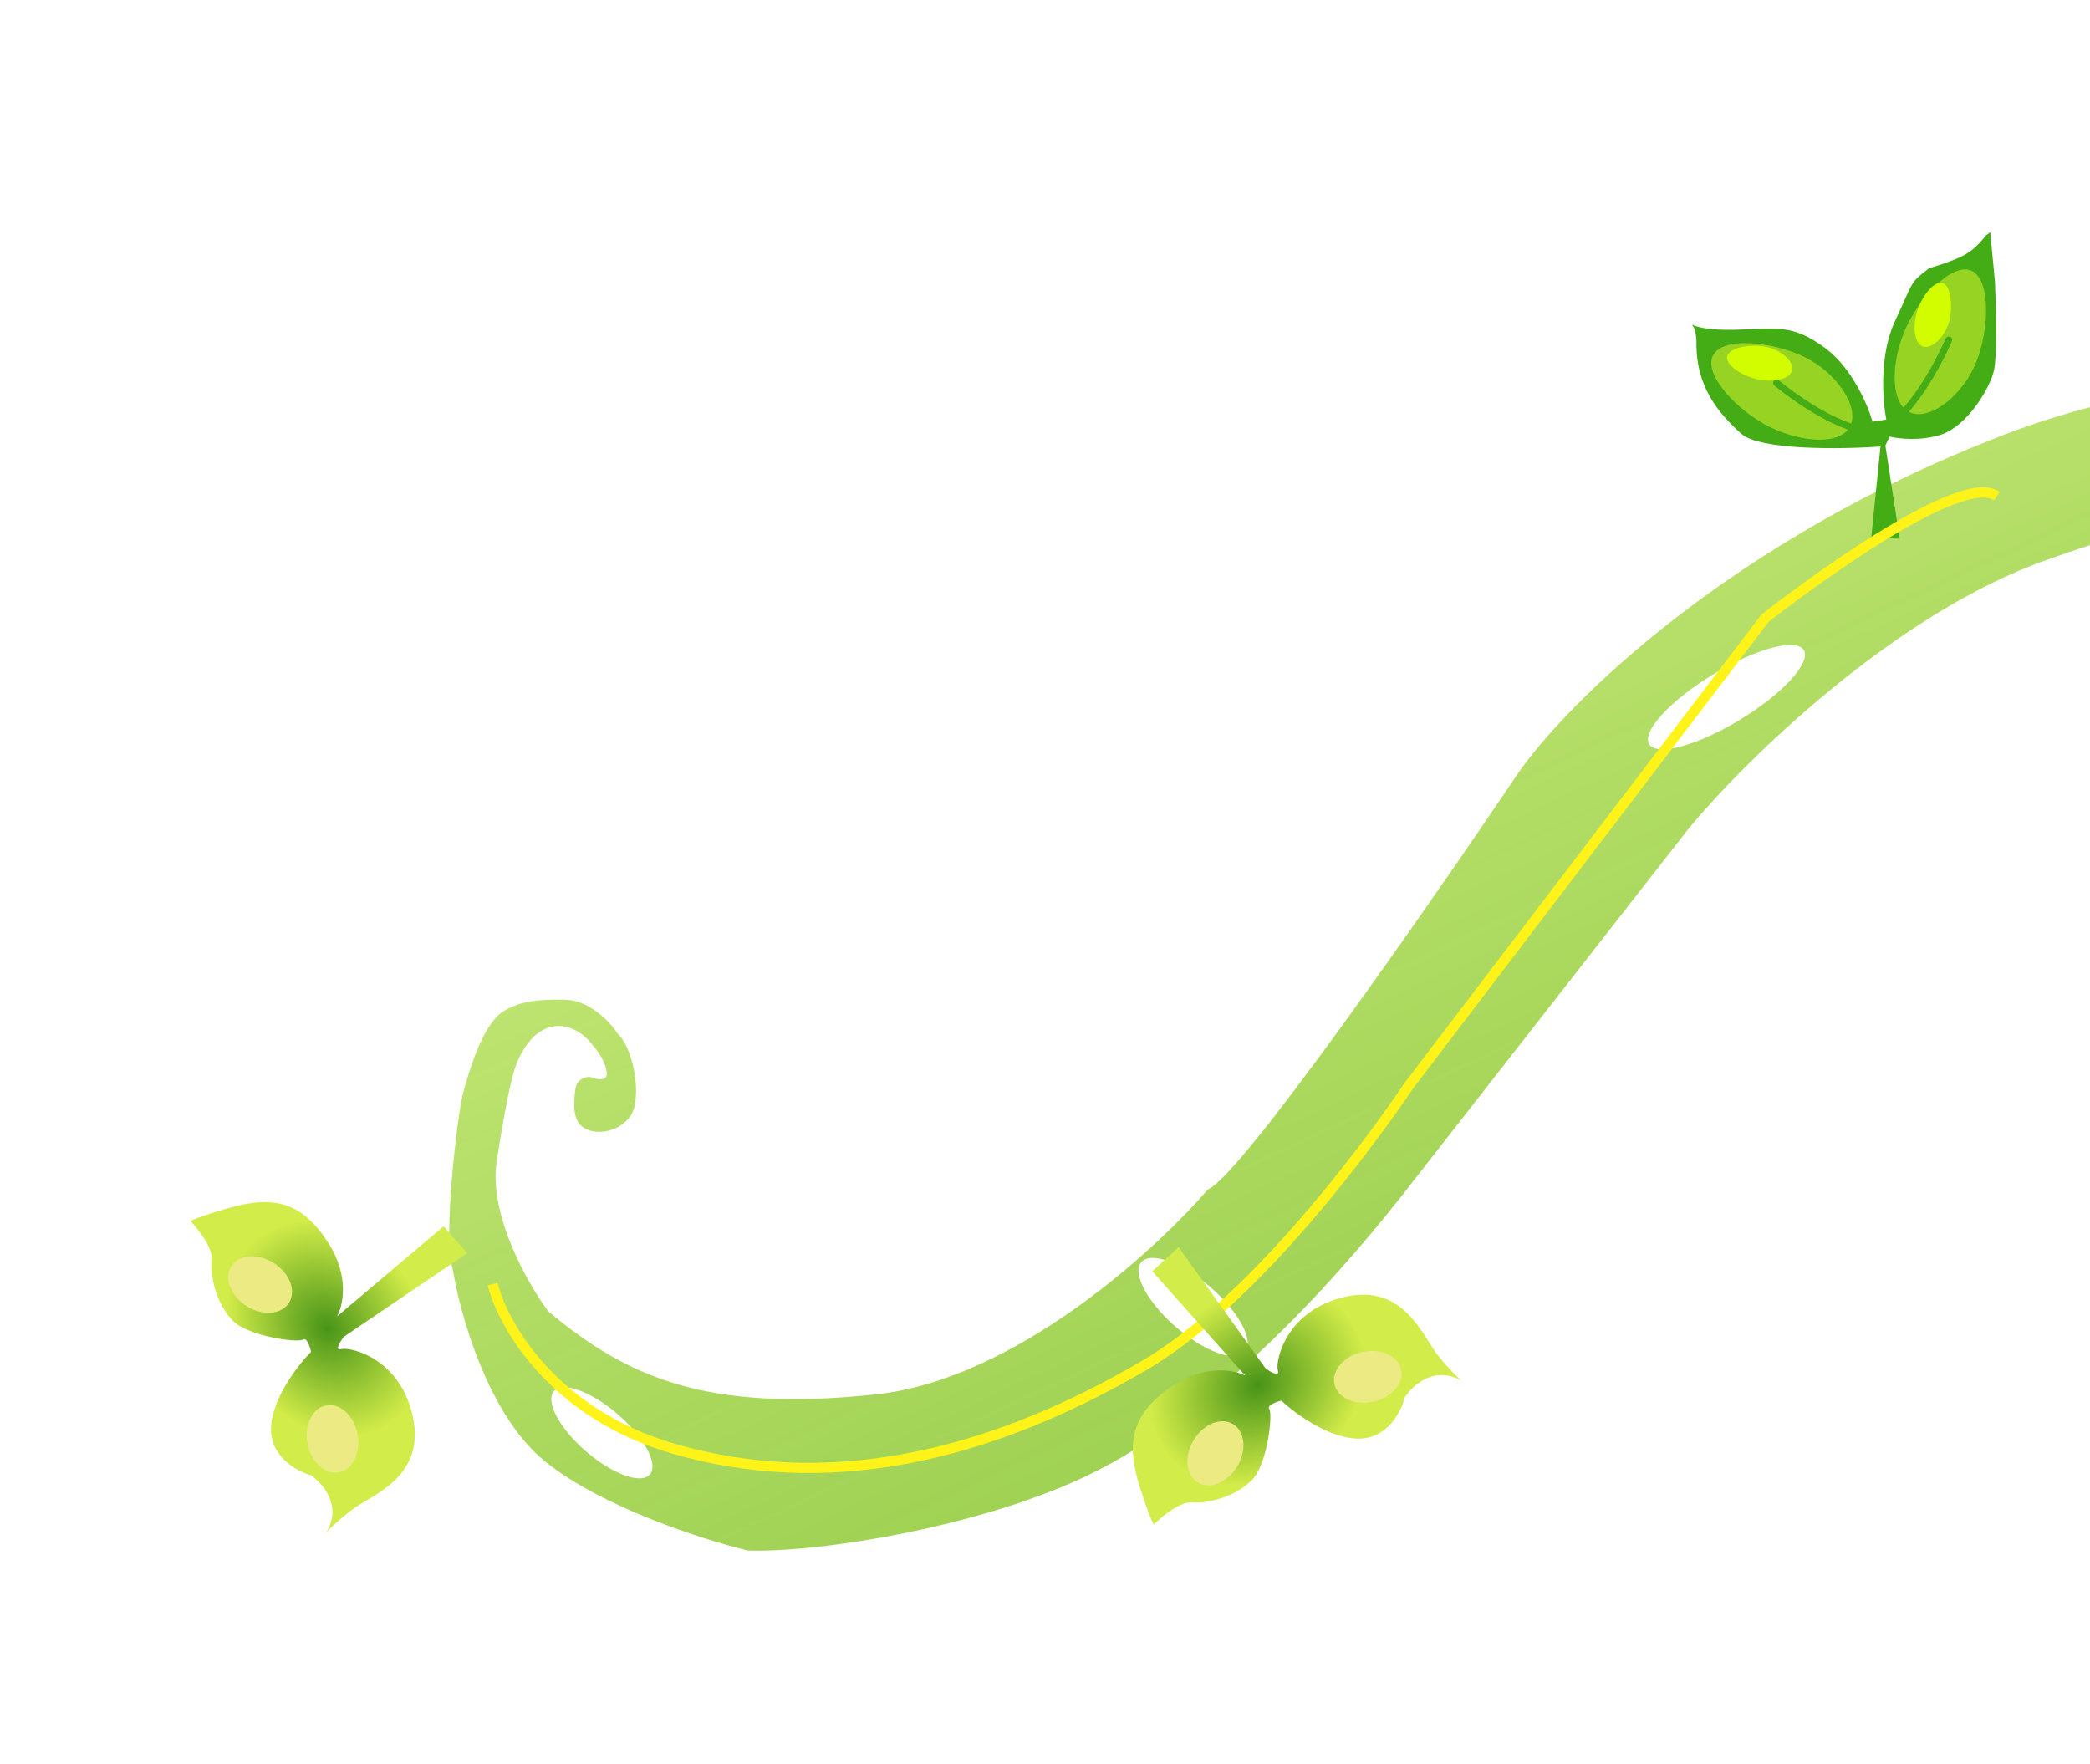 <svg width="616" height="520" viewBox="0 0 616 520" fill="none" xmlns="http://www.w3.org/2000/svg">
<path d="M590.751 128.106C671.611 97.041 783.157 109.498 809.73 128.517L817.641 173.256C812.371 168.579 754.797 159.707 735.505 155.553C684.852 144.647 659.366 145.178 603.168 165.044C558.209 180.938 514.313 224.204 497.985 243.85L416.767 347.814C394.899 376.149 358.967 416.539 320.196 435.014C288.585 450.077 241.477 457.663 220.418 456.985C207.405 453.854 177.203 444.191 160.492 430.589C143.78 416.986 135.455 386.992 133.381 373.695C130.469 365.406 134.805 328.088 136.601 321.703C138.397 315.317 142.292 301.984 148.211 298.199C152.623 295.378 157.492 294.467 166.56 294.639C173.814 294.777 179.877 301.312 182.002 304.562C187.073 309.403 189.304 324.238 185.723 329.054C182.143 333.87 175.571 334.583 172.123 332.424C168.675 330.266 169.049 325.249 169.545 321.211C169.941 317.981 172.642 317.316 173.943 317.387C177.71 318.91 178.777 317.618 178.839 316.782C178.903 313.434 176.092 309.566 174.679 308.051C172.867 305.458 167.699 300.801 161.518 302.917C155.338 305.033 152.069 313.065 151.207 316.816C150.613 318.712 148.819 326.456 146.398 342.263C143.977 358.07 155.529 378.348 161.607 386.511C184.55 405.646 207.651 416.411 258.272 410.952C298.77 406.585 340.291 368.875 355.989 350.566C365.549 346.84 420.974 267.183 447.492 227.82C461.553 207.526 509.891 159.172 590.751 128.106Z" fill="url(#paint0_linear_105_2293)"/>
<path d="M554.246 131.607L551.512 158.598L559.907 158.732L555.685 131.322L556.956 128.68C559.523 129.318 566.17 130.087 572.224 128.053C579.791 125.511 586.572 114.457 587.735 108.997C588.664 104.629 588.295 89.908 587.994 83.093L586.589 68.427L585.293 69.43C582.785 72.616 580.653 74.681 576.221 76.454C572.676 77.872 569.699 78.74 568.654 78.996C562.692 83.612 564.247 82.407 558.469 94.757C553.847 104.637 554.871 118.133 555.961 123.647L551.905 124.299C550.565 119.533 545.92 108.535 538.067 102.676C528.251 95.351 523.618 96.864 511.427 97.182C499.236 97.499 497.948 94.765 498.952 96.061C499.754 97.098 499.988 99.543 500.005 100.635C499.746 113.687 506.226 121.522 513.141 127.777C518.673 132.78 542.849 132.415 554.246 131.607Z" fill="#44AD16"/>
<g filter="url(#filter0_f_105_2293)">
<path d="M582.488 106.664C586.366 96.925 586.802 82.089 580.897 79.738C574.991 77.386 564.979 88.409 561.101 98.148C557.223 107.888 557.257 119.274 563.162 121.625C569.068 123.977 578.61 116.404 582.488 106.664Z" fill="#97D323"/>
</g>
<g filter="url(#filter1_f_105_2293)">
<path d="M531.806 105.198C522.371 100.629 507.605 99.126 504.835 104.847C502.064 110.568 512.338 121.347 521.773 125.916C531.208 130.485 542.567 131.271 545.338 125.549C548.108 119.828 541.241 109.766 531.806 105.198Z" fill="#97D323"/>
</g>
<g filter="url(#filter2_f_105_2293)">
<path d="M520.267 102.155C515.831 101.346 509.538 102.421 509.047 105.111C508.557 107.801 514.055 111.087 518.491 111.896C522.927 112.705 527.726 111.724 528.216 109.034C528.707 106.344 524.703 102.963 520.267 102.155Z" fill="#D1FD00"/>
</g>
<g filter="url(#filter3_f_105_2293)">
<path d="M574.446 94.848C575.64 90.5 575.12 84.137 572.484 83.413C569.847 82.689 566.092 87.878 564.898 92.226C563.704 96.574 564.26 101.44 566.897 102.164C569.533 102.888 573.252 99.196 574.446 94.848Z" fill="#D1FD00"/>
</g>
<path d="M523.637 112.875C529.369 117.612 543.018 127.075 551.753 127.03C560.488 126.986 570.46 109.127 574.354 100.203" stroke="#44AD16" stroke-width="2.014" stroke-linecap="round"/>
<g filter="url(#filter4_f_105_2293)">
<ellipse rx="26.686" ry="7.769" transform="matrix(-0.854 0.52 0.52 0.854 508.849 205.465)" fill="white"/>
</g>
<g filter="url(#filter5_f_105_2293)">
<ellipse rx="20.207" ry="7.769" transform="matrix(-0.756 -0.655 -0.655 0.756 351.666 385.223)" fill="white"/>
</g>
<g filter="url(#filter6_f_105_2293)">
<ellipse rx="18.716" ry="7.196" transform="matrix(-0.756 -0.655 -0.655 0.756 177.399 422.294)" fill="white"/>
</g>
<g filter="url(#filter7_f_105_2293)">
<path d="M145.198 378.486C148.137 390.322 162.903 416.586 198.451 426.954C242.887 439.914 289.79 430.242 337.297 402.401C375.471 380.028 415.153 320.086 415.153 320.086L520.244 182.178C520.244 182.178 576.853 137.64 588.529 146.239" stroke="#FFF319" stroke-width="3"/>
</g>
<path d="M347.377 367.549L372.985 403.293C374.471 404.371 377.281 406 376.63 403.895C375.817 401.265 378.933 386.179 396.438 382.207C413.943 378.234 419.431 394.118 423.842 399.527C427.371 403.854 429.908 406.249 430.735 406.906C422.753 402.342 416.246 408.36 413.991 411.94C413.001 416.041 408.846 424.194 400.141 424.004C391.436 423.814 381.523 416.456 377.655 412.801C376.137 413.174 373.304 414.204 374.116 415.337C375.13 416.752 373.683 431.178 369.135 436.043C364.587 440.908 356.088 443.248 351.482 442.799C347.098 442.371 340.433 448.915 340.104 449.329C340.107 449.333 340.109 449.336 340.111 449.339C340.236 449.263 340.292 449.56 340.111 449.339C340.109 449.34 340.107 449.342 340.104 449.343C340.087 449.356 340.087 449.35 340.104 449.329C339.776 448.916 338.709 446.869 335.989 438.367C331.668 424.861 333.681 416.457 345.613 408.444C355.159 402.033 363.859 403.762 367.016 405.427L339.644 374.696L347.377 367.549Z" fill="url(#paint1_radial_105_2293)"/>
<g filter="url(#filter8_f_105_2293)">
<ellipse cx="403.146" cy="405.799" rx="10.056" ry="7.505" transform="rotate(167.701 403.146 405.799)" fill="#ECEA83"/>
</g>
<g filter="url(#filter9_f_105_2293)">
<ellipse cx="358.229" cy="428.328" rx="10.056" ry="7.505" transform="rotate(120.979 358.229 428.328)" fill="#ECEA83"/>
</g>
<path d="M137.722 369.347L101.317 394.006C100.2 395.463 98.498 398.229 100.619 397.633C103.27 396.89 118.268 400.402 121.779 418.005C125.289 435.609 109.267 440.677 103.744 444.944C99.325 448.358 96.864 450.831 96.186 451.641C100.958 443.781 95.113 437.119 91.594 434.77C87.521 433.673 79.479 429.304 79.898 420.607C80.317 411.91 87.933 402.194 91.689 398.424C91.356 396.897 90.401 394.038 89.248 394.819C87.806 395.796 73.423 393.969 68.68 389.295C63.936 384.621 61.821 376.063 62.391 371.47C62.933 367.1 56.568 360.264 56.162 359.925C56.158 359.927 56.155 359.929 56.152 359.932C56.225 360.058 55.926 360.107 56.152 359.932C56.151 359.929 56.149 359.927 56.148 359.924C56.136 359.907 56.141 359.907 56.162 359.925C56.583 359.607 58.658 358.595 67.228 356.1C80.844 352.136 89.192 354.369 96.888 366.508C103.045 376.219 101.088 384.871 99.34 387.983L130.782 361.429L137.722 369.347Z" fill="url(#paint2_radial_105_2293)"/>
<g filter="url(#filter10_f_105_2293)">
<ellipse cx="98.018" cy="424.09" rx="10.056" ry="7.505" transform="rotate(-100.791 98.018 424.09)" fill="#ECEA83"/>
</g>
<g filter="url(#filter11_f_105_2293)">
<ellipse cx="76.679" cy="378.596" rx="10.056" ry="7.505" transform="rotate(-147.513 76.679 378.596)" fill="#ECEA83"/>
</g>
<defs>
<filter id="filter0_f_105_2293" x="551.709" y="72.705" width="40.377" height="56.064" filterUnits="userSpaceOnUse" color-interpolation-filters="sRGB">
<feFlood flood-opacity="0" result="BackgroundImageFix"/>
<feBlend mode="normal" in="SourceGraphic" in2="BackgroundImageFix" result="shape"/>
<feGaussianBlur stdDeviation="3.356" result="effect1_foregroundBlur_105_2293"/>
</filter>
<filter id="filter1_f_105_2293" x="497.663" y="94.421" width="55.007" height="41.884" filterUnits="userSpaceOnUse" color-interpolation-filters="sRGB">
<feFlood flood-opacity="0" result="BackgroundImageFix"/>
<feBlend mode="normal" in="SourceGraphic" in2="BackgroundImageFix" result="shape"/>
<feGaussianBlur stdDeviation="3.356" result="effect1_foregroundBlur_105_2293"/>
</filter>
<filter id="filter2_f_105_2293" x="502.305" y="95.18" width="32.664" height="23.703" filterUnits="userSpaceOnUse" color-interpolation-filters="sRGB">
<feFlood flood-opacity="0" result="BackgroundImageFix"/>
<feBlend mode="normal" in="SourceGraphic" in2="BackgroundImageFix" result="shape"/>
<feGaussianBlur stdDeviation="3.356" result="effect1_foregroundBlur_105_2293"/>
</filter>
<filter id="filter3_f_105_2293" x="557.587" y="76.633" width="24.179" height="32.335" filterUnits="userSpaceOnUse" color-interpolation-filters="sRGB">
<feFlood flood-opacity="0" result="BackgroundImageFix"/>
<feBlend mode="normal" in="SourceGraphic" in2="BackgroundImageFix" result="shape"/>
<feGaussianBlur stdDeviation="3.356" result="effect1_foregroundBlur_105_2293"/>
</filter>
<filter id="filter4_f_105_2293" x="455.702" y="160.07" width="106.293" height="90.791" filterUnits="userSpaceOnUse" color-interpolation-filters="sRGB">
<feFlood flood-opacity="0" result="BackgroundImageFix"/>
<feBlend mode="normal" in="SourceGraphic" in2="BackgroundImageFix" result="shape"/>
<feGaussianBlur stdDeviation="15" result="effect1_foregroundBlur_105_2293"/>
</filter>
<filter id="filter5_f_105_2293" x="305.563" y="340.743" width="92.204" height="88.961" filterUnits="userSpaceOnUse" color-interpolation-filters="sRGB">
<feFlood flood-opacity="0" result="BackgroundImageFix"/>
<feBlend mode="normal" in="SourceGraphic" in2="BackgroundImageFix" result="shape"/>
<feGaussianBlur stdDeviation="15" result="effect1_foregroundBlur_105_2293"/>
</filter>
<filter id="filter6_f_105_2293" x="132.485" y="378.882" width="89.826" height="86.823" filterUnits="userSpaceOnUse" color-interpolation-filters="sRGB">
<feFlood flood-opacity="0" result="BackgroundImageFix"/>
<feBlend mode="normal" in="SourceGraphic" in2="BackgroundImageFix" result="shape"/>
<feGaussianBlur stdDeviation="15" result="effect1_foregroundBlur_105_2293"/>
</filter>
<filter id="filter7_f_105_2293" x="137.742" y="137.637" width="457.676" height="302.493" filterUnits="userSpaceOnUse" color-interpolation-filters="sRGB">
<feFlood flood-opacity="0" result="BackgroundImageFix"/>
<feBlend mode="normal" in="SourceGraphic" in2="BackgroundImageFix" result="shape"/>
<feGaussianBlur stdDeviation="3" result="effect1_foregroundBlur_105_2293"/>
</filter>
<filter id="filter8_f_105_2293" x="387.821" y="392.788" width="30.65" height="26.021" filterUnits="userSpaceOnUse" color-interpolation-filters="sRGB">
<feFlood flood-opacity="0" result="BackgroundImageFix"/>
<feBlend mode="normal" in="SourceGraphic" in2="BackgroundImageFix" result="shape"/>
<feGaussianBlur stdDeviation="2.685" result="effect1_foregroundBlur_105_2293"/>
</filter>
<filter id="filter9_f_105_2293" x="344.601" y="413.509" width="27.255" height="29.638" filterUnits="userSpaceOnUse" color-interpolation-filters="sRGB">
<feFlood flood-opacity="0" result="BackgroundImageFix"/>
<feBlend mode="normal" in="SourceGraphic" in2="BackgroundImageFix" result="shape"/>
<feGaussianBlur stdDeviation="2.685" result="effect1_foregroundBlur_105_2293"/>
</filter>
<filter id="filter10_f_105_2293" x="85.038" y="408.742" width="25.96" height="30.696" filterUnits="userSpaceOnUse" color-interpolation-filters="sRGB">
<feFlood flood-opacity="0" result="BackgroundImageFix"/>
<feBlend mode="normal" in="SourceGraphic" in2="BackgroundImageFix" result="shape"/>
<feGaussianBlur stdDeviation="2.685" result="effect1_foregroundBlur_105_2293"/>
</filter>
<filter id="filter11_f_105_2293" x="61.916" y="364.905" width="29.526" height="27.382" filterUnits="userSpaceOnUse" color-interpolation-filters="sRGB">
<feFlood flood-opacity="0" result="BackgroundImageFix"/>
<feBlend mode="normal" in="SourceGraphic" in2="BackgroundImageFix" result="shape"/>
<feGaussianBlur stdDeviation="2.685" result="effect1_foregroundBlur_105_2293"/>
</filter>
<linearGradient id="paint0_linear_105_2293" x1="414.083" y1="136.2" x2="579.929" y2="493.672" gradientUnits="userSpaceOnUse">
<stop stop-color="#EFFFCC"/>
<stop offset="0" stop-color="#B8E35E" stop-opacity="0.86"/>
<stop offset="1" stop-color="#68B306" stop-opacity="0.77"/>
</linearGradient>
<radialGradient id="paint1_radial_105_2293" cx="0" cy="0" r="1" gradientUnits="userSpaceOnUse" gradientTransform="translate(370.614 408.206) rotate(-125.619) scale(27.427 33.511)">
<stop stop-color="#489418"/>
<stop offset="1" stop-color="#D2EC49"/>
</radialGradient>
<radialGradient id="paint2_radial_105_2293" cx="0" cy="0" r="1" gradientUnits="userSpaceOnUse" gradientTransform="translate(96.468 391.506) rotate(-34.111) scale(27.427 33.511)">
<stop stop-color="#489418"/>
<stop offset="1" stop-color="#D2EC49"/>
</radialGradient>
</defs>
</svg>
